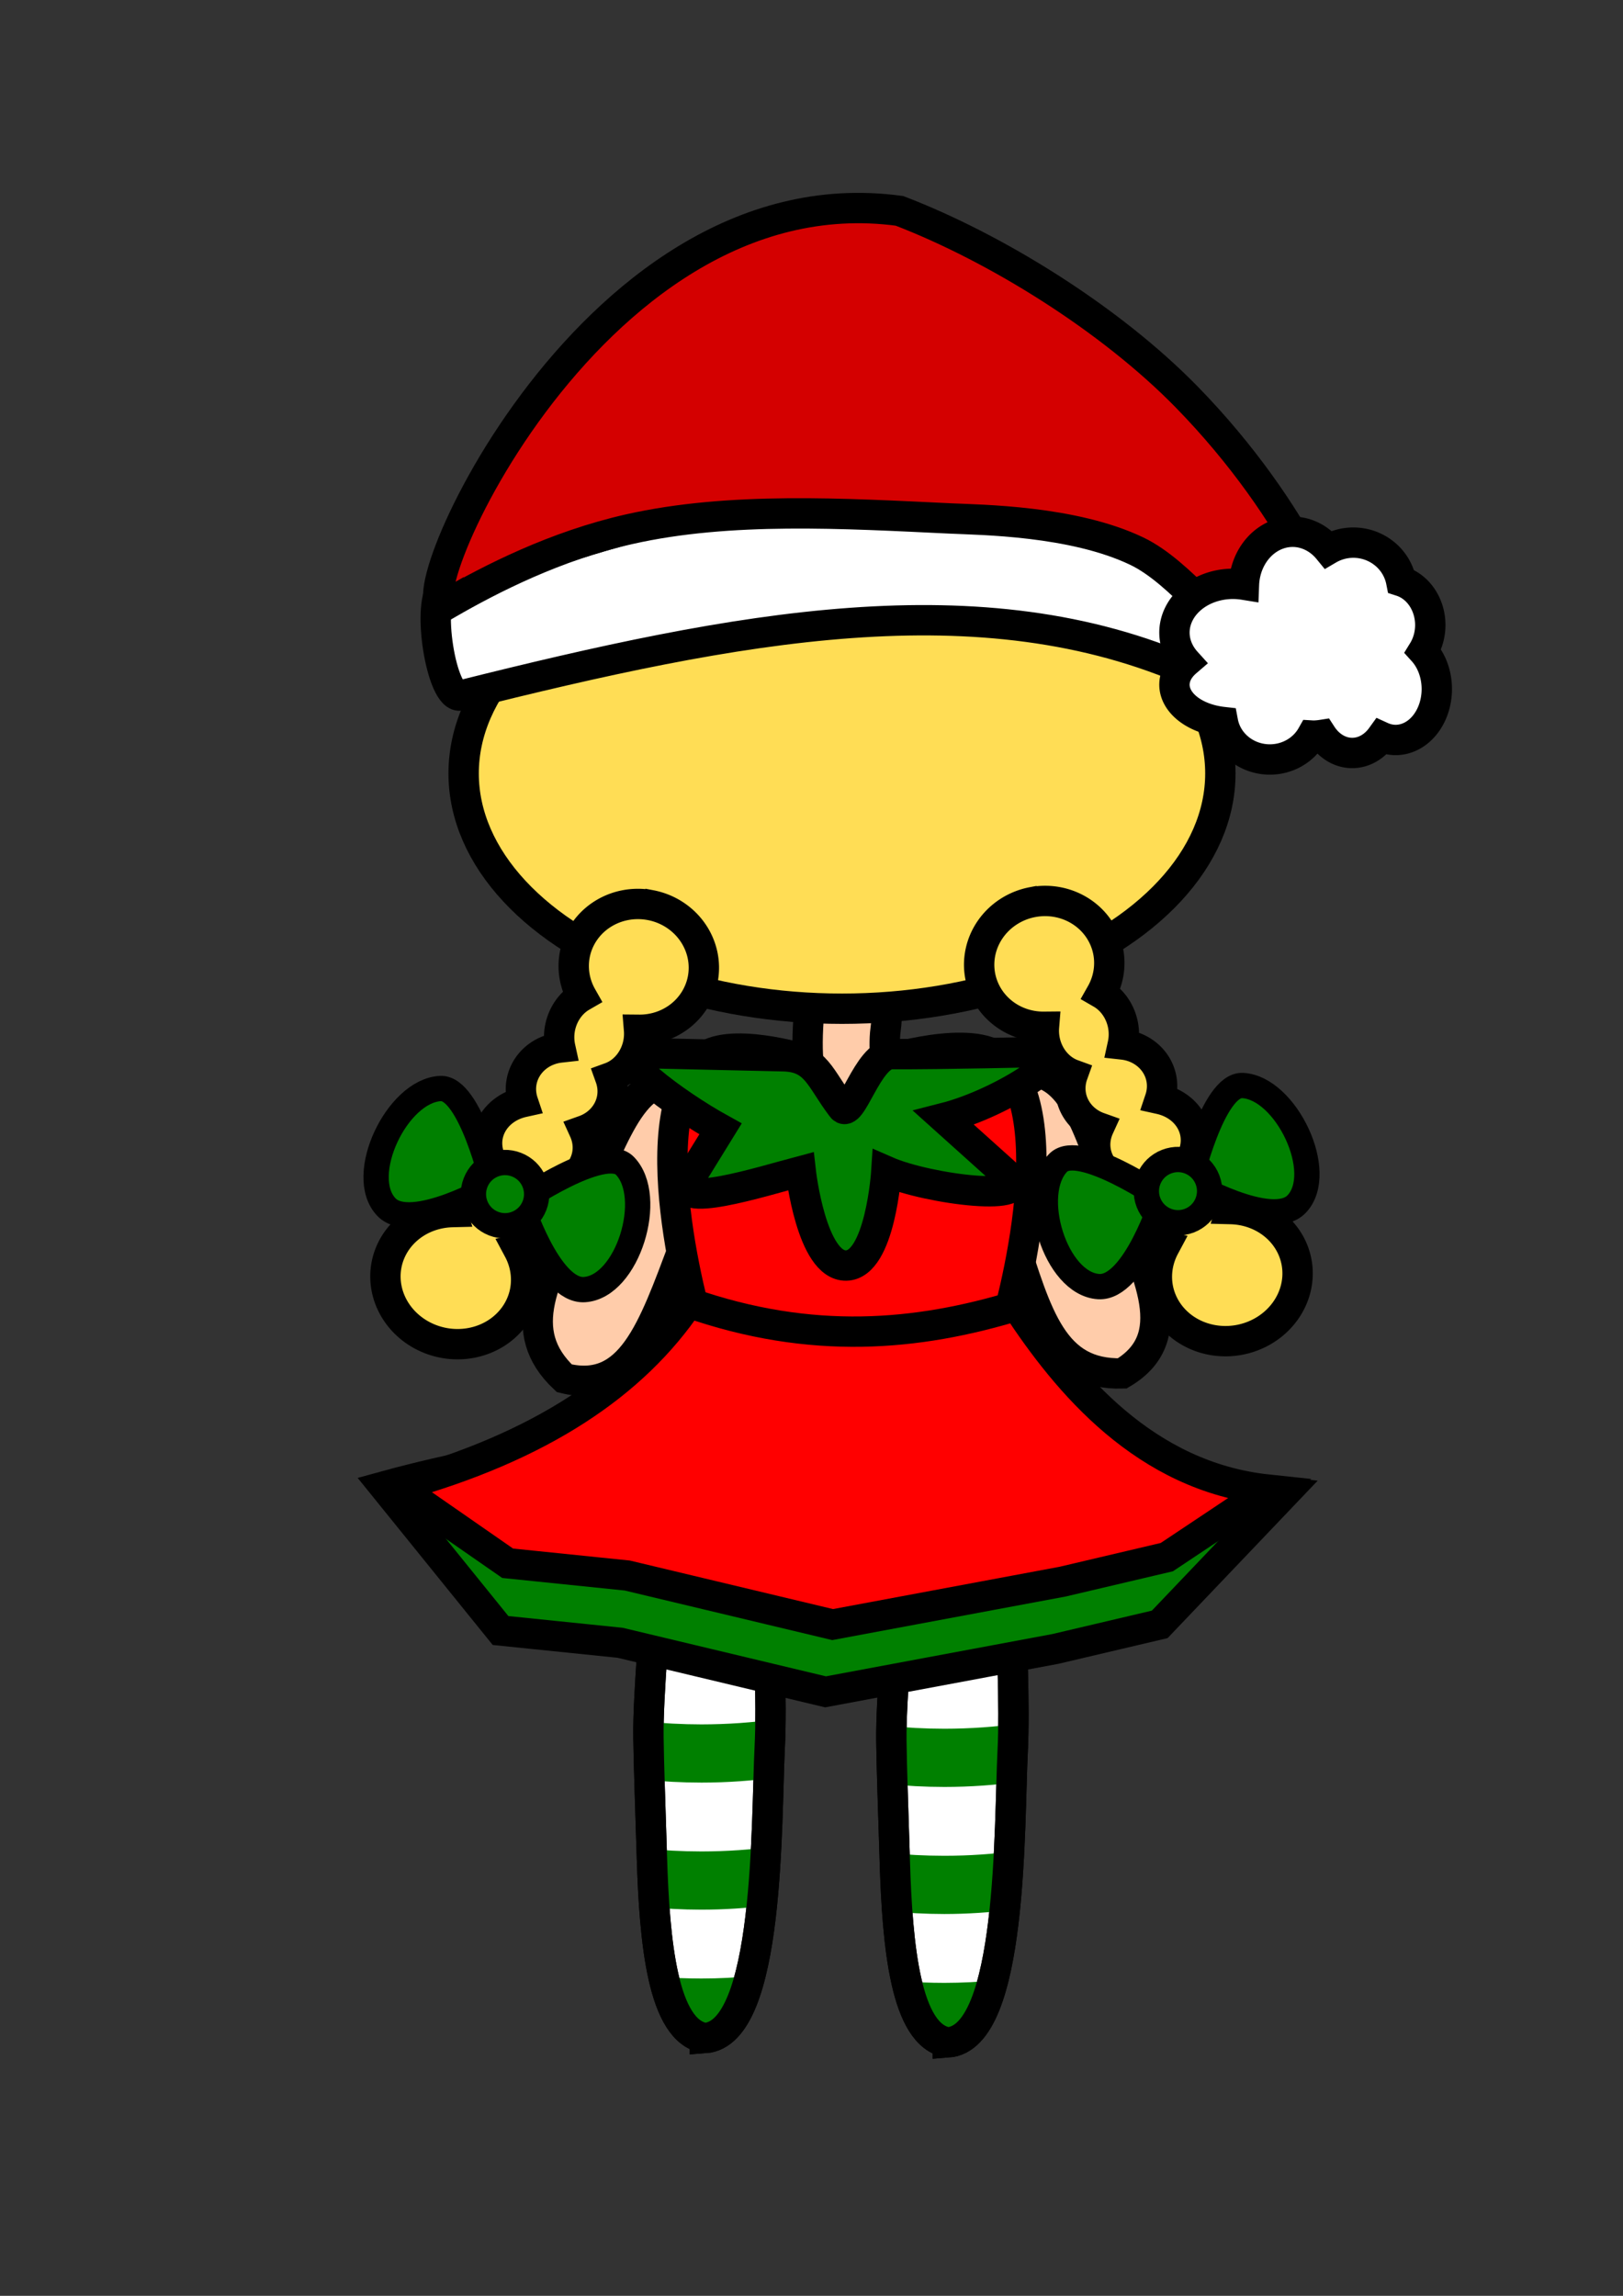 <?xml version="1.0" encoding="UTF-8" standalone="no"?>
<!-- Created with Inkscape (http://www.inkscape.org/) -->

<svg
   xmlns:dc="http://purl.org/dc/elements/1.1/"
   xmlns:cc="http://creativecommons.org/ns#"
   xmlns:rdf="http://www.w3.org/1999/02/22-rdf-syntax-ns#"
   xmlns:svg="http://www.w3.org/2000/svg"
   xmlns="http://www.w3.org/2000/svg"
   xmlns:sodipodi="http://sodipodi.sourceforge.net/DTD/sodipodi-0.dtd"
   xmlns:inkscape="http://www.inkscape.org/namespaces/inkscape"
   width="210mm"
   height="297mm"
   viewBox="0 0 744.094 1052.362"
   id="svg4319"
   version="1.1"
   inkscape:version="0.91 r13725"
   sodipodi:docname="player.svg"
   inkscape:export-filename="D:\Projets\Xmas-Hell\Creations\Graphics\Sprites\player.png"
   inkscape:export-xdpi="37"
   inkscape:export-ydpi="37">
  <rect x="0" y="0" width="744.094" height="1052.362" fill="#333333" stroke="none"/>
  <defs
     id="defs4321">
    <inkscape:path-effect
       effect="skeletal"
       id="path-effect5256"
       is_visible="true"
       pattern="m 557.953,701.38 a 9.309,29.464 0 0 0 -0.496,9.418 9.309,29.464 0 0 0 0.875,12.407 l 9.589,0 a 9.309,29.464 0 0 1 -0.875,-12.407 9.309,29.464 0 0 1 0.496,-9.418 l -9.589,0 z"
       copytype="repeated"
       prop_scale="1"
       scale_y_rel="false"
       spacing="0"
       normal_offset="0"
       tang_offset="0"
       prop_units="false"
       vertical_pattern="false"
       fuse_tolerance="0" />
    <inkscape:path-effect
       effect="skeletal"
       id="path-effect5143"
       is_visible="true"
       pattern="m 557.953,701.38 a 9.309,29.464 0 0 0 -0.496,9.418 9.309,29.464 0 0 0 0.875,12.407 l 9.589,0 a 9.309,29.464 0 0 1 -0.875,-12.407 9.309,29.464 0 0 1 0.496,-9.418 l -9.589,0 z"
       copytype="repeated"
       prop_scale="1"
       scale_y_rel="false"
       spacing="0"
       normal_offset="0"
       tang_offset="0"
       prop_units="false"
       vertical_pattern="false"
       fuse_tolerance="0" />
    <inkscape:path-effect
       effect="skeletal"
       id="path-effect5054"
       is_visible="true"
       pattern="m 557.953,701.38 a 9.309,29.464 0 0 0 -0.496,9.418 9.309,29.464 0 0 0 0.875,12.407 l 9.589,0 a 9.309,29.464 0 0 1 -0.875,-12.407 9.309,29.464 0 0 1 0.496,-9.418 l -9.589,0 z"
       copytype="repeated"
       prop_scale="1"
       scale_y_rel="false"
       spacing="0"
       normal_offset="0"
       tang_offset="0"
       prop_units="false"
       vertical_pattern="false"
       fuse_tolerance="0" />
    <inkscape:path-effect
       effect="skeletal"
       id="path-effect5046"
       is_visible="true"
       pattern="M 0,0 1,0"
       copytype="repeated"
       prop_scale="1"
       scale_y_rel="false"
       spacing="0"
       normal_offset="0"
       tang_offset="0"
       prop_units="false"
       vertical_pattern="false"
       fuse_tolerance="0" />
  </defs>
  <sodipodi:namedview
     id="base"
     pagecolor="#ffffff"
     bordercolor="#666666"
     borderopacity="1.0"
     inkscape:pageopacity="0.0"
     inkscape:pageshadow="2"
     inkscape:zoom="1.979899"
     inkscape:cx="369.51159"
     inkscape:cy="242.6448"
     inkscape:document-units="px"
     inkscape:current-layer="layer1"
     showgrid="false"
     inkscape:window-width="1920"
     inkscape:window-height="1027"
     inkscape:window-x="1912"
     inkscape:window-y="-8"
     inkscape:window-maximized="1" />
  <g
     inkscape:label="Calque 1"
     inkscape:groupmode="layer"
     id="layer1">
    <path
       style="fill:#ffccaa;fill-rule:evenodd;stroke:#000000;stroke-width:13.917;stroke-linecap:butt;stroke-linejoin:miter;stroke-miterlimit:4;stroke-dasharray:none;stroke-opacity:1"
       d="m 389.3,425.13 c 7.213,5.708 20.066,21.865 16.715,46.768 -2.629,19.532 9.645,44.468 -19.958,45.959 -4.637,-20.803 -17.609,-7.092 -15.595,-47.167 1.679,-33.4 11.399,-38.829 18.838,-45.56 z"
       id="path4972-8"
       inkscape:connector-curvature="0"
       sodipodi:nodetypes="cscsc"
       inkscape:export-xdpi="37"
       inkscape:export-ydpi="37" />
    <ellipse
       style="opacity:1;fill:#ffdd55;fill-opacity:1;fill-rule:nonzero;stroke:#000000;stroke-width:13.917;stroke-linecap:round;stroke-miterlimit:4;stroke-dasharray:none;stroke-opacity:1"
       id="path4882"
       cx="386.03"
       cy="354.521"
       rx="173.467"
       ry="107.858"
       inkscape:export-xdpi="37"
       inkscape:export-ydpi="37" />
    <path
       style="fill:#ffccaa;fill-rule:evenodd;stroke:#000000;stroke-width:13.917;stroke-linecap:butt;stroke-linejoin:miter;stroke-miterlimit:4;stroke-dasharray:none;stroke-opacity:1"
       d="m 318.685,497.117 c 26.215,17.096 6.448,43.51 -5.156,74.355 -14.292,37.99 -24.302,67.876 -54.821,60.294 -23.07,-21.67 -9.514,-45.886 8.811,-81.583 15.272,-29.752 22.995,-63.41 51.167,-53.066 z"
       id="path4972"
       inkscape:connector-curvature="0"
       sodipodi:nodetypes="cscsc"
       inkscape:export-xdpi="37"
       inkscape:export-ydpi="37" />
    <path
       sodipodi:nodetypes="cscsc"
       inkscape:connector-curvature="0"
       id="path5955"
       d="m 462.472,491.64 c 30.661,-6.276 35.178,26.404 48.615,56.496 16.55,37.062 30.446,65.351 3.414,81.419 -31.64,0.813 -39.029,-25.938 -51.099,-64.205 -10.06,-31.894 -28.235,-61.257 -0.93,-73.71 z"
       style="fill:#ffccaa;fill-rule:evenodd;stroke:#000000;stroke-width:13.917;stroke-linecap:butt;stroke-linejoin:miter;stroke-miterlimit:4;stroke-dasharray:none;stroke-opacity:1"
       inkscape:transform-center-x="-58.517369"
       inkscape:transform-center-y="-39.756703"
       inkscape:export-xdpi="37"
       inkscape:export-ydpi="37" />
    <path
       style="fill:#ffffff;fill-rule:evenodd;stroke:#000000;stroke-width:13.917;stroke-linecap:butt;stroke-linejoin:miter;stroke-miterlimit:4;stroke-dasharray:none;stroke-opacity:1"
       d="m 211.295,318.78 c 126.714,-31.725 238.532,-53.378 335.293,-10.544 22.42,-0.605 33.124,-29.589 26.711,-33.74 -128.219,-97.568 -282.615,-32.703 -369.736,-5.623 -8.569,5.919 -1.185,52.28 7.732,49.907 z"
       id="path4976"
       inkscape:connector-curvature="0"
       sodipodi:nodetypes="ccccc"
       inkscape:export-xdpi="37"
       inkscape:export-ydpi="37" />
    <path
       style="fill:#d40000;fill-rule:evenodd;stroke:#000000;stroke-width:13.917;stroke-linecap:butt;stroke-linejoin:miter;stroke-miterlimit:4;stroke-dasharray:none;stroke-opacity:1"
       d="m 205.605,276.582 c -26.46,15.215 61.306,-199.711 206.769,-179.928 44.494,17.071 96.708,49.574 131.542,85.175 25.918,26.489 44.63,54.155 55.868,75.681 9.869,18.902 13.975,33.069 12.137,37.546 0,0 6.664,17.288 -38.569,-0.031 -12.888,-4.935 -31.68,-32.55 -52.116,-42.363 -29.25,-14.045 -71.76,-14.358 -85.353,-15.002 -48.955,-2.316 -101.287,-5.482 -147.368,4.911 -33.9,7.646 -63.341,22.759 -82.909,34.011 z"
       id="path4978"
       inkscape:connector-curvature="0"
       sodipodi:nodetypes="scsscsssss"
       inkscape:export-xdpi="37"
       inkscape:export-ydpi="37" />
    <path
       style="opacity:1;fill:#ffffff;fill-opacity:1;fill-rule:nonzero;stroke:#000000;stroke-width:13.917;stroke-linecap:round;stroke-miterlimit:4;stroke-dasharray:none;stroke-opacity:1"
       d="m 592.623,243.759 a 22.367,25.349 0 0 0 -22.316,24.268 26.84,22.367 0 0 0 -5.023,-0.408 26.84,22.367 0 0 0 -26.839,22.365 26.84,22.367 0 0 0 5.404,13.422 26.84,17.396 0 0 0 -5.404,10.438 26.84,17.396 0 0 0 22.229,17.119 21.87,20.876 0 0 0 21.512,17.174 21.87,20.876 0 0 0 19.239,-10.965 29.822,32.805 0 0 0 0.641,0.033 29.822,32.805 0 0 0 3.876,-0.321 17.893,21.87 0 0 0 14.015,8.274 17.893,21.87 0 0 0 13.406,-7.415 18.888,23.361 0 0 0 6.48,1.452 18.888,23.361 0 0 0 18.886,-23.366 18.888,23.361 0 0 0 -6.301,-17.38 18.39,20.876 0 0 0 3.316,-11.944 18.39,20.876 0 0 0 -13.346,-20.055 22.367,21.87 0 0 0 -21.941,-17.717 22.367,21.87 0 0 0 -11.476,3.12 22.367,25.349 0 0 0 -16.358,-8.095 z"
       id="path4980"
       inkscape:connector-curvature="0"
       inkscape:export-xdpi="37"
       inkscape:export-ydpi="37" />
    <g
       id="g5942"
       transform="matrix(-2.783,0,0,-2.783,982.34,2528.021)"
       inkscape:export-xdpi="37"
       inkscape:export-ydpi="37">
      <path
         sodipodi:nodetypes="cssscsssc"
         inkscape:connector-curvature="0"
         id="path4972-0"
         d="m 236.853,572.69 c 6.993,1.085 8.309,16.016 8.732,29.7 0.249,8.058 0.519,15.518 0.57,19.906 0.085,7.272 -1.182,18.645 -1.339,28.536 -0.174,10.934 0.503,20.112 -5.333,21.177 0,0 -6.636,0.233 -7.302,-0.299 -4.063,-3.243 -4.545,-11.399 -5.177,-20.578 -0.751,-10.903 -1.196,-23.25 -0.83,-30.522 0.603,-12 -0.075,-47.144 10.679,-47.921 z"
         style="fill:#ffffff;fill-opacity:1;fill-rule:evenodd;stroke:#000000;stroke-width:5;stroke-linecap:butt;stroke-linejoin:miter;stroke-miterlimit:4;stroke-dasharray:none;stroke-opacity:1" />
      <path
         inkscape:connector-curvature="0"
         id="path5245"
         d="m 237.431,572.911 c -0.591,4.1e-4 -1.177,0.022 -1.766,0.033 -0.345,0.114 -0.678,0.271 -1.002,0.459 -0.075,0.044 -0.149,0.091 -0.223,0.139 -0.246,0.158 -0.486,0.335 -0.719,0.533 -0.071,0.06 -0.141,0.12 -0.211,0.184 -0.298,0.273 -0.587,0.577 -0.865,0.914 -0.894,1.083 -1.686,2.483 -2.389,4.121 -0.01,0.024 -0.021,0.048 -0.031,0.072 -0.222,0.522 -0.434,1.068 -0.639,1.635 -0.011,0.03 -0.022,0.06 -0.033,0.09 -0.21,0.587 -0.411,1.195 -0.604,1.824 2.746,-0.263 5.596,-0.412 8.48,-0.414 2.357,0.002 4.7,0.094 6.982,0.271 -0.002,-0.007 -0.004,-0.014 -0.006,-0.021 -0.18,-0.625 -0.37,-1.232 -0.57,-1.814 -0.405,-1.175 -0.854,-2.257 -1.352,-3.227 -0.002,-0.003 -0.004,-0.006 -0.006,-0.01 -0.005,-0.01 -0.011,-0.018 -0.016,-0.027 -0.227,-0.44 -0.465,-0.853 -0.713,-1.244 -0.047,-0.073 -0.095,-0.143 -0.143,-0.215 -0.224,-0.339 -0.458,-0.657 -0.699,-0.953 -0.066,-0.081 -0.13,-0.163 -0.197,-0.24 -0.11,-0.127 -0.219,-0.254 -0.332,-0.371 -0.004,-0.004 -0.008,-0.008 -0.012,-0.012 -0.171,-0.176 -0.348,-0.339 -0.527,-0.494 -0.114,-0.099 -0.23,-0.192 -0.348,-0.281 -0.15,-0.114 -0.304,-0.219 -0.459,-0.318 -0.157,-0.1 -0.317,-0.191 -0.48,-0.275 -0.15,-0.078 -0.303,-0.149 -0.459,-0.213 -0.117,-0.048 -0.232,-0.099 -0.352,-0.139 -0.001,-4.5e-4 -0.003,-0.002 -0.004,-0.002 -6.5e-4,0 -0.001,1e-5 -0.002,0 -0.102,-4.5e-4 -0.204,-0.004 -0.307,-0.004 z m 0,20.93 c -3.75,0.003 -7.442,0.245 -10.912,0.686 -0.234,1.615 -0.443,3.248 -0.629,4.877 -0.186,1.629 -0.348,3.255 -0.486,4.854 3.782,-0.538 7.876,-0.823 12.027,-0.826 3.204,0.003 6.385,0.17 9.418,0.496 l 0,-6.477 c -0.09,-1.011 -0.196,-2.011 -0.309,-3.01 -0.005,-0.044 -0.009,-0.089 -0.014,-0.133 -2.937,-0.304 -6.004,-0.464 -9.096,-0.467 z m 0,20.93 c -4.288,0.003 -8.521,0.302 -12.406,0.875 l 0,9.588 c 3.885,-0.573 8.118,-0.872 12.406,-0.875 3.204,0.003 6.385,0.172 9.418,0.498 l 0,-9.59 c -3.033,-0.326 -6.214,-0.494 -9.418,-0.496 z m 0,20.928 c -4.288,0.003 -8.521,0.302 -12.406,0.875 l 0,5.654 c 1.2e-4,0.001 -1.2e-4,0.003 0,0.004 0.097,1.011 0.216,2.02 0.336,3.029 0.033,0.282 0.059,0.566 0.094,0.848 3.769,-0.534 7.843,-0.817 11.977,-0.82 3.204,0.003 6.385,0.17 9.418,0.496 l 0,-9.59 c -3.033,-0.326 -6.214,-0.494 -9.418,-0.496 z m 0,20.93 c -3.424,0.002 -6.803,0.202 -10.008,0.57 0.432,1.769 0.915,3.45 1.455,5.008 0.54,1.558 1.136,2.993 1.795,4.27 2.209,-0.166 4.474,-0.256 6.758,-0.258 1.699,0.002 3.389,0.053 5.057,0.146 6.5e-4,4e-5 0.001,-3e-5 0.002,0 0.004,-0.008 0.008,-0.017 0.012,-0.025 0.593,-1.269 1.12,-2.697 1.588,-4.25 0.009,-0.03 0.017,-0.06 0.025,-0.09 0.23,-0.77 0.448,-1.57 0.65,-2.396 0.207,-0.847 0.4,-1.721 0.58,-2.619 -2.575,-0.229 -5.234,-0.353 -7.914,-0.355 z"
         style="fill:#008000;fill-rule:evenodd;stroke:none;stroke-width:1px;stroke-linecap:butt;stroke-linejoin:miter;stroke-opacity:1" />
      <path
         style="fill:#ffffff;fill-opacity:0;fill-rule:evenodd;stroke:#000000;stroke-width:5;stroke-linecap:butt;stroke-linejoin:miter;stroke-miterlimit:4;stroke-dasharray:none;stroke-opacity:1"
         d="m 236.853,572.69 c 6.993,1.085 8.309,16.016 8.732,29.7 0.249,8.058 0.519,15.518 0.57,19.906 0.085,7.272 -1.182,18.645 -1.339,28.536 -0.174,10.934 0.503,20.112 -5.333,21.177 0,0 -6.636,0.233 -7.302,-0.299 -4.063,-3.243 -4.545,-11.399 -5.177,-20.578 -0.751,-10.903 -1.196,-23.25 -0.83,-30.522 0.603,-12 -0.075,-47.144 10.679,-47.921 z"
         id="path5940"
         inkscape:connector-curvature="0"
         sodipodi:nodetypes="cssscsssc" />
    </g>
    <g
       transform="matrix(-2.783,0,0,-2.783,1093.715,2530.01)"
       id="g5947"
       inkscape:export-xdpi="37"
       inkscape:export-ydpi="37">
      <g
         id="g4727">
        <path
           sodipodi:nodetypes="cssscsssc"
           inkscape:connector-curvature="0"
           id="path5949"
           d="m 236.853,572.69 c 6.993,1.085 8.309,16.016 8.732,29.7 0.249,8.058 0.519,15.518 0.57,19.906 0.085,7.272 -1.182,18.645 -1.339,28.536 -0.174,10.934 0.503,20.112 -5.333,21.177 0,0 -6.636,0.233 -7.302,-0.299 -4.063,-3.243 -4.545,-11.399 -5.177,-20.578 -0.751,-10.903 -1.196,-23.25 -0.83,-30.522 0.603,-12 -0.075,-47.144 10.679,-47.921 z"
           style="fill:#ffffff;fill-opacity:1;fill-rule:evenodd;stroke:#000000;stroke-width:5;stroke-linecap:butt;stroke-linejoin:miter;stroke-miterlimit:4;stroke-dasharray:none;stroke-opacity:1" />
        <path
           inkscape:connector-curvature="0"
           id="path5951"
           d="m 237.431,572.911 c -0.591,4.1e-4 -1.177,0.022 -1.766,0.033 -0.345,0.114 -0.678,0.271 -1.002,0.459 -0.075,0.044 -0.149,0.091 -0.223,0.139 -0.246,0.158 -0.486,0.335 -0.719,0.533 -0.071,0.06 -0.141,0.12 -0.211,0.184 -0.298,0.273 -0.587,0.577 -0.865,0.914 -0.894,1.083 -1.686,2.483 -2.389,4.121 -0.01,0.024 -0.021,0.048 -0.031,0.072 -0.222,0.522 -0.434,1.068 -0.639,1.635 -0.011,0.03 -0.022,0.06 -0.033,0.09 -0.21,0.587 -0.411,1.195 -0.604,1.824 2.746,-0.263 5.596,-0.412 8.48,-0.414 2.357,0.002 4.7,0.094 6.982,0.271 -0.002,-0.007 -0.004,-0.014 -0.006,-0.021 -0.18,-0.625 -0.37,-1.232 -0.57,-1.814 -0.405,-1.175 -0.854,-2.257 -1.352,-3.227 -0.002,-0.003 -0.004,-0.006 -0.006,-0.01 -0.005,-0.01 -0.011,-0.018 -0.016,-0.027 -0.227,-0.44 -0.465,-0.853 -0.713,-1.244 -0.047,-0.073 -0.095,-0.143 -0.143,-0.215 -0.224,-0.339 -0.458,-0.657 -0.699,-0.953 -0.066,-0.081 -0.13,-0.163 -0.197,-0.24 -0.11,-0.127 -0.219,-0.254 -0.332,-0.371 -0.004,-0.004 -0.008,-0.008 -0.012,-0.012 -0.171,-0.176 -0.348,-0.339 -0.527,-0.494 -0.114,-0.099 -0.23,-0.192 -0.348,-0.281 -0.15,-0.114 -0.304,-0.219 -0.459,-0.318 -0.157,-0.1 -0.317,-0.191 -0.48,-0.275 -0.15,-0.078 -0.303,-0.149 -0.459,-0.213 -0.117,-0.048 -0.232,-0.099 -0.352,-0.139 -0.001,-4.5e-4 -0.003,-0.002 -0.004,-0.002 -6.5e-4,0 -0.001,1e-5 -0.002,0 -0.102,-4.5e-4 -0.204,-0.004 -0.307,-0.004 z m 0,20.93 c -3.75,0.003 -7.442,0.245 -10.912,0.686 -0.234,1.615 -0.443,3.248 -0.629,4.877 -0.186,1.629 -0.348,3.255 -0.486,4.854 3.782,-0.538 7.876,-0.823 12.027,-0.826 3.204,0.003 6.385,0.17 9.418,0.496 l 0,-6.477 c -0.09,-1.011 -0.196,-2.011 -0.309,-3.01 -0.005,-0.044 -0.009,-0.089 -0.014,-0.133 -2.937,-0.304 -6.004,-0.464 -9.096,-0.467 z m 0,20.93 c -4.288,0.003 -8.521,0.302 -12.406,0.875 l 0,9.588 c 3.885,-0.573 8.118,-0.872 12.406,-0.875 3.204,0.003 6.385,0.172 9.418,0.498 l 0,-9.59 c -3.033,-0.326 -6.214,-0.494 -9.418,-0.496 z m 0,20.928 c -4.288,0.003 -8.521,0.302 -12.406,0.875 l 0,5.654 c 1.2e-4,0.001 -1.2e-4,0.003 0,0.004 0.097,1.011 0.216,2.02 0.336,3.029 0.033,0.282 0.059,0.566 0.094,0.848 3.769,-0.534 7.843,-0.817 11.977,-0.82 3.204,0.003 6.385,0.17 9.418,0.496 l 0,-9.59 c -3.033,-0.326 -6.214,-0.494 -9.418,-0.496 z m 0,20.93 c -3.424,0.002 -6.803,0.202 -10.008,0.57 0.432,1.769 0.915,3.45 1.455,5.008 0.54,1.558 1.136,2.993 1.795,4.27 2.209,-0.166 4.474,-0.256 6.758,-0.258 1.699,0.002 3.389,0.053 5.057,0.146 6.5e-4,4e-5 0.001,-3e-5 0.002,0 0.004,-0.008 0.008,-0.017 0.012,-0.025 0.593,-1.269 1.12,-2.697 1.588,-4.25 0.009,-0.03 0.017,-0.06 0.025,-0.09 0.23,-0.77 0.448,-1.57 0.65,-2.396 0.207,-0.847 0.4,-1.721 0.58,-2.619 -2.575,-0.229 -5.234,-0.353 -7.914,-0.355 z"
           style="fill:#008000;fill-rule:evenodd;stroke:none;stroke-width:1px;stroke-linecap:butt;stroke-linejoin:miter;stroke-opacity:1" />
        <path
           style="fill:#ffffff;fill-opacity:0;fill-rule:evenodd;stroke:#000000;stroke-width:5;stroke-linecap:butt;stroke-linejoin:miter;stroke-miterlimit:4;stroke-dasharray:none;stroke-opacity:1"
           d="m 236.853,572.69 c 6.993,1.085 8.309,16.016 8.732,29.7 0.249,8.058 0.519,15.518 0.57,19.906 0.085,7.272 -1.182,18.645 -1.339,28.536 -0.174,10.934 0.503,20.112 -5.333,21.177 0,0 -6.636,0.233 -7.302,-0.299 -4.063,-3.243 -4.545,-11.399 -5.177,-20.578 -0.751,-10.903 -1.196,-23.25 -0.83,-30.522 0.603,-12 -0.075,-47.144 10.679,-47.921 z"
           id="path5953"
           inkscape:connector-curvature="0"
           sodipodi:nodetypes="cssscsssc" />
      </g>
    </g>
    <path
       style="fill:#ff0000;fill-rule:evenodd;stroke:#000000;stroke-width:13.917;stroke-linecap:butt;stroke-linejoin:miter;stroke-miterlimit:4;stroke-dasharray:none;stroke-opacity:1"
       d="m 321.548,612.367 c 0,0 -29.863,-96.834 0,-126.696 11.266,-11.266 47.799,0 47.799,0 0,0 7.467,28 18.15,28.487 11.023,0.502 16.983,-27.747 16.983,-27.747 0,0 41.959,-13.401 54.968,-0.497 30.218,29.975 -0.127,127.689 -0.127,127.689 z"
       id="path10308"
       inkscape:connector-curvature="0"
       sodipodi:nodetypes="cscscscc"
       inkscape:export-xdpi="37"
       inkscape:export-ydpi="37" />
    <path
       style="fill:#008000;fill-rule:evenodd;stroke:#000000;stroke-width:13.917;stroke-linecap:butt;stroke-linejoin:miter;stroke-miterlimit:4;stroke-dasharray:none;stroke-opacity:1"
       d="m 293.048,482.686 66.106,1.491 c 15.099,0.341 16.845,10.279 26.67,23.19 4.293,6.853 11.902,-24.262 23.034,-24.184 22.002,0.154 69.586,-0.994 69.586,-0.994 16.24,-0.232 -17.664,23.172 -45.728,30.319 l 29.325,26.343 c 14.104,12.669 -36.406,6.443 -55.668,-1.988 0,0 -2.731,42.869 -18.39,43.242 -16.001,0.381 -20.876,-43.242 -20.876,-43.242 -17.74,4.698 -59.874,18.041 -51.195,3.976 l 14.414,-23.361 c -20.998,-11.598 -52.426,-35.134 -37.278,-34.793 z"
       id="path10339"
       inkscape:connector-curvature="0"
       sodipodi:nodetypes="sscsscscscscs"
       inkscape:export-xdpi="37"
       inkscape:export-ydpi="37" />
    <g
       id="g10304"
       transform="matrix(2.783,0,0,2.783,-1250.185,-883.841)"
       inkscape:export-xdpi="37"
       inkscape:export-ydpi="37">
      <path
         sodipodi:nodetypes="cccccccccc"
         inkscape:connector-curvature="0"
         id="path10287-2"
         d="m 561.482,543.213 c 20.328,7.109 37.736,5.459 54.043,0.505 8.343,12.731 25.198,17.559 45.457,19.698 l -20.708,21.718 -17.173,4.041 -37.881,7.071 -33.84,-8.081 -19.698,-2.02 -19.193,-23.739 c 23.786,-6.56 40.013,-5.903 48.992,-19.193 z"
         style="fill:#008000;fill-rule:evenodd;stroke:#000000;stroke-width:5;stroke-linecap:butt;stroke-linejoin:miter;stroke-miterlimit:4;stroke-dasharray:none;stroke-opacity:1" />
      <path
         sodipodi:nodetypes="cccccccccc"
         inkscape:connector-curvature="0"
         id="path10287"
         d="m 562.655,532.134 c 20.328,7.109 37.736,5.459 54.043,0.505 8.343,12.731 21.157,28.165 41.416,30.305 l -16.668,11.112 -17.173,4.041 -37.881,7.071 -33.84,-8.081 -19.698,-2.02 -18.183,-12.627 c 23.786,-6.56 39.003,-17.015 47.982,-30.305 z"
         style="fill:#ff0000;fill-rule:evenodd;stroke:#000000;stroke-width:5;stroke-linecap:butt;stroke-linejoin:miter;stroke-miterlimit:4;stroke-dasharray:none;stroke-opacity:1" />
    </g>
    <g
       id="g10325"
       inkscape:export-xdpi="37"
       inkscape:export-ydpi="37"
       transform="matrix(2.783,0,0,2.783,-177.528,-767.156)">
      <path
         inkscape:connector-curvature="0"
         id="path4910"
         d="m 170.974,424.747 a 10.733,10.354 10.875 0 0 -12.493,8.143 10.733,10.354 10.875 0 0 1.154,6.894 6.566,7.324 10.875 0 0 -3.587,5.194 6.566,7.324 10.875 0 0 0.037,3.213 7.576,7.071 10.875 0 0 -6.361,5.602 7.576,7.071 10.875 0 0 0.234,3.386 8.334,7.324 10.875 0 0 -5.812,5.572 8.334,7.324 10.875 0 0 0.029,2.553 9.091,8.334 10.875 0 0 -6.102,6.308 9.091,8.334 10.875 0 0 0.199,3.686 11.617,10.859 10.875 0 0 -10.804,8.678 11.617,10.859 10.875 0 0 9.36,12.856 11.617,10.859 10.875 0 0 13.457,-8.473 11.617,10.859 10.875 0 0 -1.083,-6.871 9.091,8.334 10.875 0 0 6.728,-6.446 9.091,8.334 10.875 0 0 -0.254,-3.852 8.334,7.324 10.875 0 0 4.838,-5.296 8.334,7.324 10.875 0 0 -0.511,-4.04 7.576,7.071 10.875 0 0 4.602,-5.204 7.576,7.071 10.875 0 0 -0.283,-3.515 6.566,7.324 10.875 0 0 4.622,-5.681 6.566,7.324 10.875 0 0 0.119,-2.181 10.733,10.354 10.875 0 0 10.501,-8.335 10.733,10.354 10.875 0 0 -8.588,-12.193 z"
         style="opacity:1;fill:#ffdd55;fill-opacity:1;fill-rule:nonzero;stroke:#000000;stroke-width:5;stroke-linecap:round;stroke-miterlimit:4;stroke-dasharray:none;stroke-opacity:1" />
      <g
         transform="matrix(0.777,0.302,-0.302,0.777,145.538,43.042)"
         id="g4901">
        <path
           style="fill:#008000;fill-rule:evenodd;stroke:#000000;stroke-width:5;stroke-linecap:butt;stroke-linejoin:miter;stroke-miterlimit:4;stroke-dasharray:none;stroke-opacity:1"
           d="m 185.426,478.647 c 0,0 -11.296,-16.53 -16.706,-14.102 -7.832,3.515 -9.223,22.117 -1.429,25.714 6.422,2.964 18.135,-11.612 18.135,-11.612 z"
           id="path4888"
           inkscape:connector-curvature="0"
           sodipodi:nodetypes="cssc" />
        <path
           sodipodi:nodetypes="cssc"
           inkscape:connector-curvature="0"
           id="path4899"
           d="m 191.496,479.657 c 0,0 11.296,-16.53 16.706,-14.102 7.832,3.515 9.223,22.117 1.429,25.714 -6.422,2.964 -18.135,-11.612 -18.135,-11.612 z"
           style="fill:#008000;fill-rule:evenodd;stroke:#000000;stroke-width:5;stroke-linecap:butt;stroke-linejoin:miter;stroke-miterlimit:4;stroke-dasharray:none;stroke-opacity:1" />
        <circle
           style="opacity:1;fill:#008000;fill-opacity:1;fill-rule:nonzero;stroke:#000000;stroke-width:5;stroke-linecap:round;stroke-miterlimit:4;stroke-dasharray:none;stroke-opacity:1"
           id="path4886"
           cx="188.184"
           cy="479.367"
           r="6.25" />
      </g>
    </g>
    <g
       id="g10332"
       inkscape:export-xdpi="37"
       inkscape:export-ydpi="37"
       transform="matrix(2.783,0,0,2.783,-177.528,-767.156)">
      <path
         inkscape:connector-curvature="0"
         id="path4910-6"
         d="m 233.865,424.252 a 10.354,10.733 79.125 0 1 12.493,8.143 10.354,10.733 79.125 0 1 -1.154,6.894 7.324,6.566 79.125 0 1 3.587,5.194 7.324,6.566 79.125 0 1 -0.037,3.213 7.071,7.576 79.125 0 1 6.361,5.602 7.071,7.576 79.125 0 1 -0.234,3.386 7.324,8.334 79.125 0 1 5.812,5.572 7.324,8.334 79.125 0 1 -0.029,2.553 8.334,9.091 79.125 0 1 6.102,6.308 8.334,9.091 79.125 0 1 -0.199,3.686 10.859,11.617 79.125 0 1 10.804,8.678 10.859,11.617 79.125 0 1 -9.36,12.856 10.859,11.617 79.125 0 1 -13.457,-8.473 10.859,11.617 79.125 0 1 1.083,-6.871 8.334,9.091 79.125 0 1 -6.728,-6.446 8.334,9.091 79.125 0 1 0.254,-3.852 7.324,8.334 79.125 0 1 -4.838,-5.296 7.324,8.334 79.125 0 1 0.511,-4.04 7.071,7.576 79.125 0 1 -4.602,-5.204 7.071,7.576 79.125 0 1 0.283,-3.515 7.324,6.566 79.125 0 1 -4.622,-5.681 7.324,6.566 79.125 0 1 -0.119,-2.181 10.354,10.733 79.125 0 1 -10.501,-8.335 10.354,10.733 79.125 0 1 8.588,-12.193 z"
         style="opacity:1;fill:#ffdd55;fill-opacity:1;fill-rule:nonzero;stroke:#000000;stroke-width:5;stroke-linecap:round;stroke-miterlimit:4;stroke-dasharray:none;stroke-opacity:1" />
      <g
         transform="matrix(-0.777,0.302,0.302,0.777,259.301,42.547)"
         id="g4901-2">
        <path
           style="fill:#008000;fill-rule:evenodd;stroke:#000000;stroke-width:5;stroke-linecap:butt;stroke-linejoin:miter;stroke-miterlimit:4;stroke-dasharray:none;stroke-opacity:1"
           d="m 185.426,478.647 c 0,0 -11.296,-16.53 -16.706,-14.102 -7.832,3.515 -9.223,22.117 -1.429,25.714 6.422,2.964 18.135,-11.612 18.135,-11.612 z"
           id="path4888-7"
           inkscape:connector-curvature="0"
           sodipodi:nodetypes="cssc" />
        <path
           sodipodi:nodetypes="cssc"
           inkscape:connector-curvature="0"
           id="path4899-1"
           d="m 191.496,479.657 c 0,0 11.296,-16.53 16.706,-14.102 7.832,3.515 9.223,22.117 1.429,25.714 -6.422,2.964 -18.135,-11.612 -18.135,-11.612 z"
           style="fill:#008000;fill-rule:evenodd;stroke:#000000;stroke-width:5;stroke-linecap:butt;stroke-linejoin:miter;stroke-miterlimit:4;stroke-dasharray:none;stroke-opacity:1" />
        <circle
           style="opacity:1;fill:#008000;fill-opacity:1;fill-rule:nonzero;stroke:#000000;stroke-width:5;stroke-linecap:round;stroke-miterlimit:4;stroke-dasharray:none;stroke-opacity:1"
           id="path4886-1"
           cx="188.184"
           cy="479.367"
           r="6.25" />
      </g>
    </g>
  </g>
</svg>
